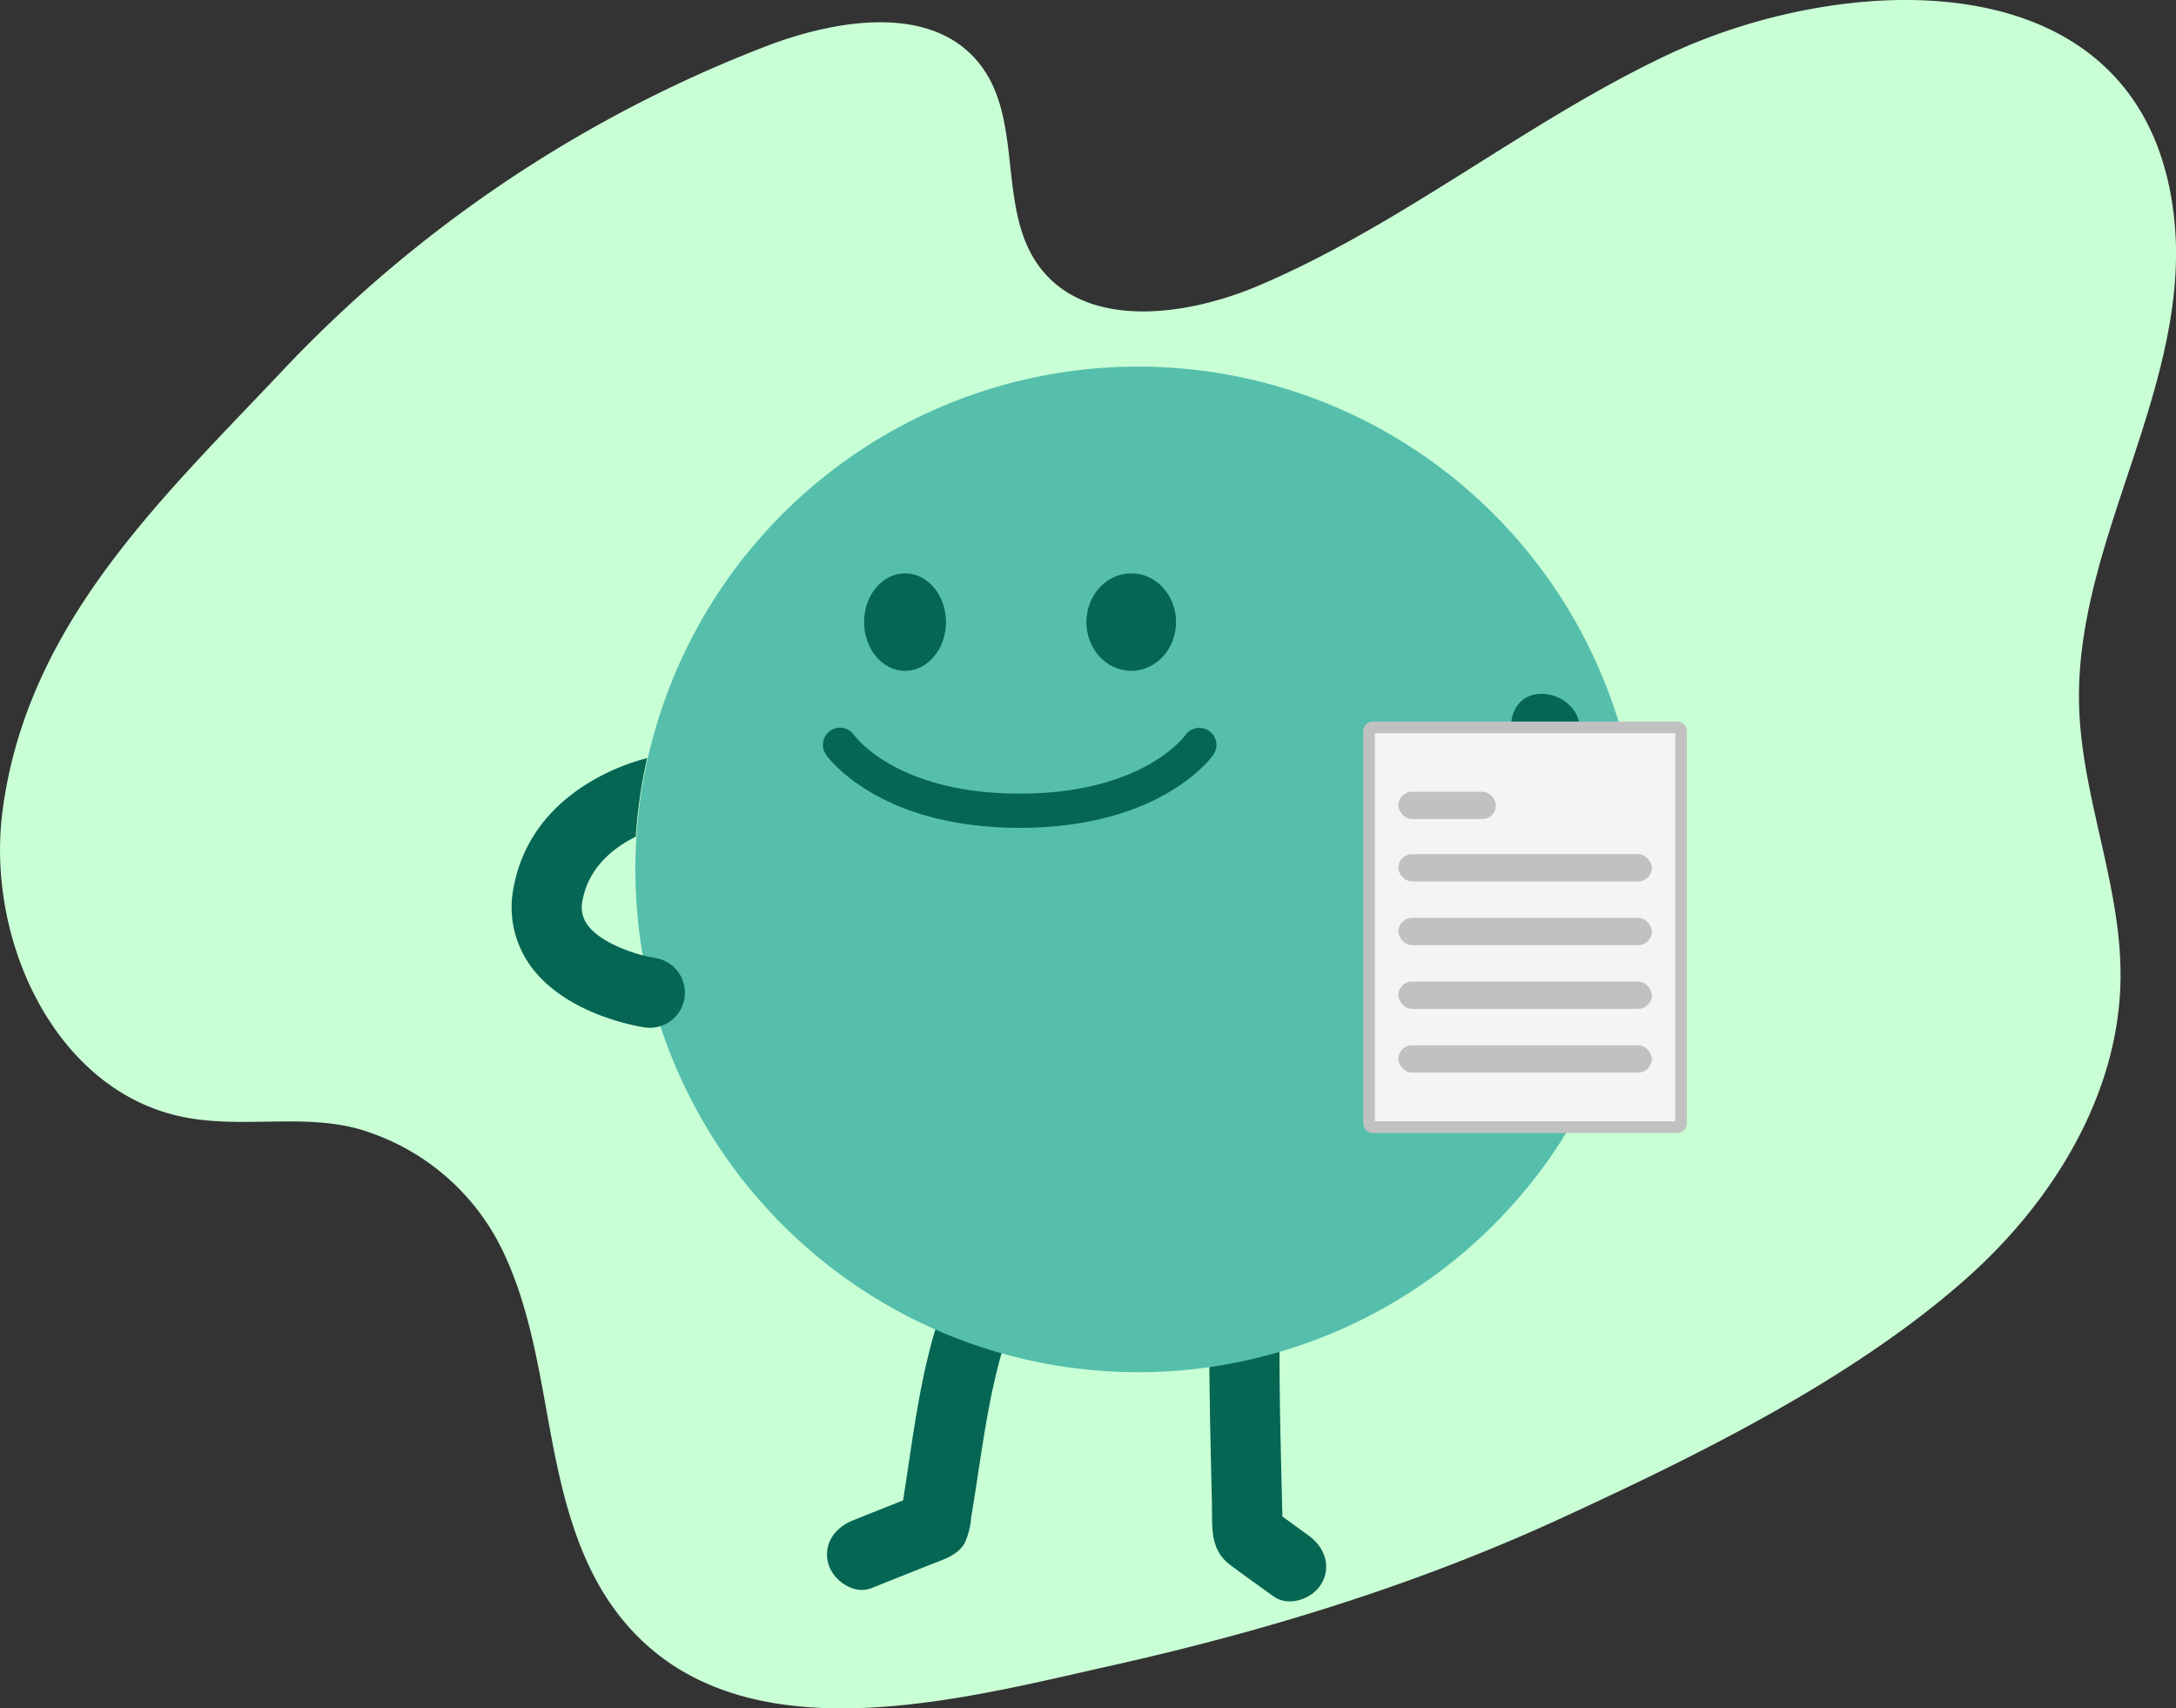 <svg id="img-kyoor-showsheet" xmlns="http://www.w3.org/2000/svg" width="290.464" height="227.999" viewBox="0 0 290.464 227.999">
  <rect x="0" y="0" width="290.464" height="227.999" fill="#333333" stroke="none"/>
  <path id="Path_1376" data-name="Path 1376" d="M3728.631,2380.189c9.653-3.7,22.434-5.718,28.7,2.537,5.662,7.435,2.231,19,7.635,26.607,6.176,8.684,19.559,6.964,29.339,2.838,19.305-8.168,35.774-21.919,54.732-30.864,24.234-11.433,64.212-13.11,67.643,22.309,1.072,11-2.316,21.879-5.79,32.367s-7.249,21.149-6.949,32.2c.343,12.208,5.619,23.943,5.533,36.194-.086,15.474-8.922,29.874-20.46,40.148-15.271,13.583-36.249,23.857-54.69,32.324-19.045,8.727-39.248,14.917-59.661,19.473-21.146,4.729-51.987,13.2-66.785-8.335-4.676-6.835-6.563-15.127-8.064-23.256s-2.745-16.465-6.348-23.9a30.769,30.769,0,0,0-17.243-15.518c-8.064-3.1-16.9-.515-25.35-2.235-17.072-3.439-26.422-23.641-24.107-40.964,3.3-24.759,20.975-41.308,37.1-58.374A175.4,175.4,0,0,1,3728.631,2380.189Z" transform="translate(-3626.414 -2374)" fill="#c9ffd5"/>
  <g id="Group_662" data-name="Group 662" transform="translate(161.424 173.171)">
    <path id="Path_1405" data-name="Path 1405" d="M3936.529,2711.2c-.054,7.672.167,15.35.343,23.02.07,3.052-.332,6.07,2.418,8.132,1.906,1.429,3.859,2.8,5.787,4.2,2.05,1.487,5.222.352,6.41-1.681,1.385-2.366.374-4.92-1.681-6.41l-5.787-4.2,2.321,4.046c-.228-9.031-.5-18.073-.441-27.106.042-6.031-9.328-6.037-9.37,0Z" transform="translate(-3936.52 -2706.672)" fill="#066654"/>
  </g>
  <g id="Group_663" data-name="Group 663" transform="translate(110.395 171.748)">
    <path id="Path_1406" data-name="Path 1406" d="M3853.759,2707.15c-3.068,8.736-3.91,18.29-5.461,27.39l3.272-3.272-9.635,3.843c-2.348.937-4,3.13-3.272,5.764.614,2.232,3.4,4.215,5.764,3.272l7.944-3.169c1.66-.661,3.529-1.184,4.49-2.827a10.189,10.189,0,0,0,.878-3.5c1.42-8.332,2.245-17.007,5.056-25.007,2-5.7-7.046-8.152-9.036-2.491Z" transform="translate(-3838.491 -2703.939)" fill="#066654"/>
  </g>
  <path id="Path_1407" data-name="Path 1407" d="M3923.468,2535.151a67.105,67.105,0,1,1-.369-7.075A67.153,67.153,0,0,1,3923.468,2535.151Z" transform="translate(-3704.447 -2419.069)" fill="#55bfac"/>
  <ellipse id="Ellipse_1147" data-name="Ellipse 1147" cx="5.466" cy="6.507" rx="5.466" ry="6.507" transform="translate(115.345 76.52)" fill="#066654"/>
  <ellipse id="Ellipse_1148" data-name="Ellipse 1148" cx="5.986" cy="6.507" rx="5.986" ry="6.507" transform="translate(145.016 76.52)" fill="#066654"/>
  <g id="Group_664" data-name="Group 664" transform="translate(109.853 97.124)">
    <path id="Path_1408" data-name="Path 1408" d="M3863.72,2573.94c-18.846,0-25.584-9.376-25.862-9.775a2.281,2.281,0,0,1,3.737-2.619c.258.356,5.884,7.831,22.125,7.831,16.284,0,21.9-7.514,22.127-7.833a2.282,2.282,0,0,1,3.735,2.622C3889.3,2564.564,3882.565,2573.94,3863.72,2573.94Z" transform="translate(-3837.45 -2560.581)" fill="#066654"/>
  </g>
  <g id="Group_665" data-name="Group 665" transform="translate(189.448 92.6)">
    <path id="Path_1409" data-name="Path 1409" d="M3998.345,2582.933a49.361,49.361,0,0,0,13.391-25.174c1.144-5.891-7.885-8.414-9.035-2.491a40.557,40.557,0,0,1-10.981,21.04c-4.239,4.3,2.382,10.926,6.626,6.625Z" transform="translate(-3990.357 -2551.89)" fill="#066654"/>
  </g>
  <g id="Group_666" data-name="Group 666" transform="translate(181.975 96.301)">
    <rect id="Rectangle_172" data-name="Rectangle 172" width="41.644" height="53.356" rx="1" transform="translate(0.781 0.781)" fill="#f4f4f4"/>
    <path id="Path_1410" data-name="Path 1410" d="M4017.9,2613.917h-40.6a1.3,1.3,0,0,1-1.3-1.3V2560.3a1.3,1.3,0,0,1,1.3-1.3h40.6a1.3,1.3,0,0,1,1.3,1.3v52.315A1.3,1.3,0,0,1,4017.9,2613.917Zm-40.342-1.562h40.082v-51.794h-40.082Z" transform="translate(-3976 -2559)" fill="#c1c1c1"/>
  </g>
  <g id="Group_667" data-name="Group 667" transform="translate(68.309 101.183)">
    <path id="Path_1411" data-name="Path 1411" d="M3780.705,2600.378a4.674,4.674,0,0,1-4.627,3.992,5.308,5.308,0,0,1-.7-.052c-1.078-.166-10.667-1.775-15.3-8.308a13.389,13.389,0,0,1-2.166-10.484c2.426-12.743,15.278-16.527,17.808-17.147a66.872,66.872,0,0,0-1.3,7.823c-.093.885-.167,1.775-.224,2.666-2.8,1.385-6.236,3.951-7.084,8.407a4.015,4.015,0,0,0,.609,3.316c1.452,2.051,4.851,3.42,7.293,4.081a16.737,16.737,0,0,0,1.749.375A4.691,4.691,0,0,1,3780.705,2600.378Z" transform="translate(-3757.64 -2568.38)" fill="#066654"/>
  </g>
  <rect id="Rectangle_173" data-name="Rectangle 173" width="13.014" height="3.644" rx="1.822" transform="translate(186.66 105.671)" fill="#c1c1c1"/>
  <rect id="Rectangle_174" data-name="Rectangle 174" width="33.835" height="3.644" rx="1.822" transform="translate(186.66 113.999)" fill="#c1c1c1"/>
  <rect id="Rectangle_175" data-name="Rectangle 175" width="33.835" height="3.644" rx="1.822" transform="translate(186.66 122.501)" fill="#c1c1c1"/>
  <rect id="Rectangle_176" data-name="Rectangle 176" width="33.835" height="3.644" rx="1.822" transform="translate(186.66 131.004)" fill="#c1c1c1"/>
  <rect id="Rectangle_177" data-name="Rectangle 177" width="33.835" height="3.644" rx="1.822" transform="translate(186.66 139.506)" fill="#c1c1c1"/>
</svg>
